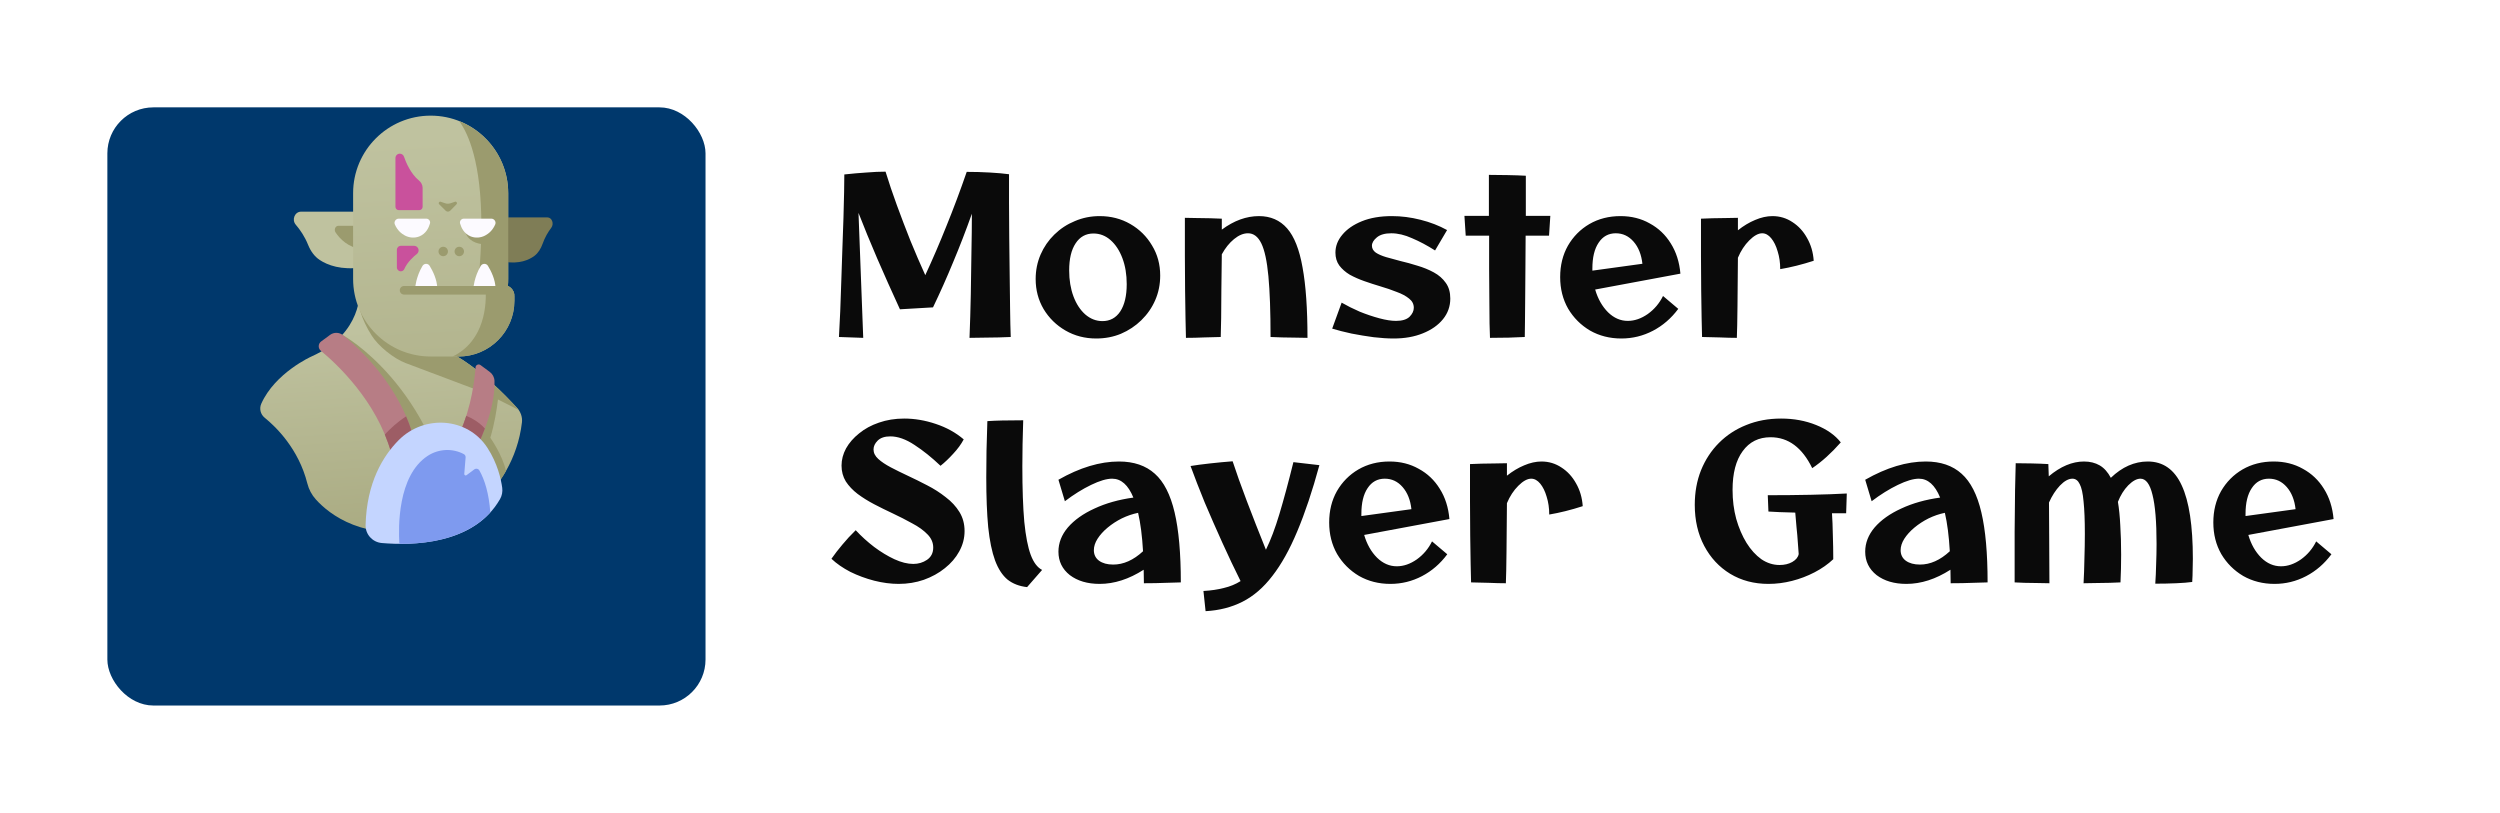 <svg width="163" height="53" viewBox="0 0 163 53" fill="none" xmlns="http://www.w3.org/2000/svg">
<g filter="url(#filter0_d_4_267)">
<rect x="7" y="3" width="39" height="39" rx="3" fill="#00386C"/>
</g>
<path d="M55.05 11.374C55.573 11.318 56.053 11.276 56.492 11.248C56.94 11.211 57.355 11.192 57.738 11.192C57.953 11.892 58.2 12.625 58.48 13.39C58.76 14.155 59.054 14.925 59.362 15.7C59.679 16.475 60.001 17.221 60.328 17.94C60.813 16.895 61.275 15.821 61.714 14.72C62.162 13.619 62.601 12.447 63.03 11.206C63.534 11.206 64.033 11.22 64.528 11.248C65.023 11.276 65.443 11.313 65.788 11.36C65.788 11.873 65.788 12.485 65.788 13.194C65.797 13.894 65.802 14.65 65.802 15.462C65.811 16.265 65.821 17.067 65.83 17.87C65.839 18.673 65.849 19.429 65.858 20.138C65.867 20.847 65.881 21.459 65.9 21.972C65.685 21.981 65.424 21.991 65.116 22C64.808 22.009 64.486 22.014 64.15 22.014C63.814 22.023 63.501 22.028 63.212 22.028C63.249 21.085 63.277 20.143 63.296 19.2C63.315 18.248 63.329 17.324 63.338 16.428C63.357 15.532 63.366 14.701 63.366 13.936C62.974 15.037 62.568 16.087 62.148 17.086C61.737 18.085 61.299 19.069 60.832 20.04L58.676 20.166C58.144 19.009 57.649 17.903 57.192 16.848C56.735 15.784 56.329 14.795 55.974 13.88L56.282 22.028L54.7 21.972C54.728 21.477 54.756 20.913 54.784 20.278C54.812 19.643 54.835 18.976 54.854 18.276C54.882 17.576 54.905 16.881 54.924 16.19C54.952 15.49 54.975 14.827 54.994 14.202C55.013 13.567 55.027 13.007 55.036 12.522C55.045 12.027 55.05 11.645 55.05 11.374ZM71.474 22.07C70.736 22.07 70.069 21.897 69.472 21.552C68.874 21.207 68.398 20.74 68.043 20.152C67.698 19.564 67.525 18.911 67.525 18.192C67.525 17.623 67.633 17.091 67.847 16.596C68.062 16.101 68.361 15.667 68.743 15.294C69.135 14.911 69.584 14.617 70.088 14.412C70.591 14.197 71.128 14.09 71.698 14.09C72.435 14.09 73.102 14.263 73.7 14.608C74.297 14.953 74.768 15.42 75.114 16.008C75.468 16.587 75.645 17.24 75.645 17.968C75.645 18.537 75.538 19.069 75.323 19.564C75.109 20.059 74.805 20.497 74.413 20.88C74.031 21.253 73.588 21.547 73.084 21.762C72.589 21.967 72.052 22.07 71.474 22.07ZM71.879 20.936C72.374 20.936 72.761 20.726 73.041 20.306C73.322 19.877 73.462 19.284 73.462 18.528C73.462 17.893 73.368 17.329 73.181 16.834C72.995 16.339 72.738 15.947 72.412 15.658C72.085 15.369 71.712 15.224 71.291 15.224C70.797 15.224 70.409 15.439 70.129 15.868C69.85 16.288 69.71 16.876 69.71 17.632C69.71 18.257 69.803 18.822 69.99 19.326C70.176 19.821 70.433 20.213 70.76 20.502C71.096 20.791 71.469 20.936 71.879 20.936ZM77.324 22.028C77.315 21.729 77.305 21.319 77.296 20.796C77.287 20.264 77.277 19.653 77.268 18.962C77.268 18.262 77.263 17.511 77.254 16.708C77.254 15.896 77.254 15.061 77.254 14.202C77.459 14.202 77.711 14.207 78.01 14.216C78.309 14.216 78.607 14.221 78.906 14.23C79.214 14.239 79.466 14.249 79.662 14.258C79.662 14.491 79.662 14.729 79.662 14.972C80.455 14.384 81.263 14.09 82.084 14.09C82.84 14.09 83.451 14.356 83.918 14.888C84.385 15.42 84.721 16.269 84.926 17.436C85.141 18.603 85.248 20.133 85.248 22.028C85.033 22.028 84.777 22.023 84.478 22.014C84.179 22.014 83.885 22.009 83.596 22C83.307 21.991 83.055 21.981 82.84 21.972C82.84 20.32 82.793 18.999 82.7 18.01C82.607 17.021 82.453 16.307 82.238 15.868C82.023 15.429 81.734 15.21 81.37 15.21C81.071 15.21 80.768 15.336 80.46 15.588C80.152 15.84 79.886 16.171 79.662 16.582C79.653 17.375 79.643 18.127 79.634 18.836C79.634 19.545 79.629 20.175 79.62 20.726C79.611 21.267 79.601 21.683 79.592 21.972C79.303 21.981 78.948 21.991 78.528 22C78.117 22.019 77.716 22.028 77.324 22.028ZM90.864 22.07C90.481 22.07 90.047 22.042 89.561 21.986C89.076 21.921 88.596 21.841 88.12 21.748C87.644 21.645 87.224 21.538 86.859 21.426L87.475 19.732C87.83 19.937 88.222 20.133 88.651 20.32C89.09 20.497 89.519 20.642 89.939 20.754C90.359 20.866 90.719 20.922 91.017 20.922C91.419 20.922 91.713 20.833 91.9 20.656C92.086 20.469 92.18 20.273 92.18 20.068C92.18 19.825 92.077 19.625 91.871 19.466C91.666 19.298 91.395 19.153 91.059 19.032C90.733 18.901 90.378 18.78 89.996 18.668C89.65 18.565 89.305 18.453 88.96 18.332C88.614 18.211 88.297 18.071 88.007 17.912C87.728 17.744 87.499 17.543 87.322 17.31C87.153 17.077 87.07 16.797 87.07 16.47C87.07 16.05 87.219 15.663 87.517 15.308C87.816 14.944 88.241 14.65 88.791 14.426C89.342 14.202 89.996 14.09 90.751 14.09C91.368 14.09 91.988 14.169 92.614 14.328C93.248 14.487 93.827 14.711 94.35 15L93.566 16.33C93.052 16.003 92.553 15.737 92.067 15.532C91.591 15.317 91.139 15.21 90.71 15.21C90.299 15.21 89.986 15.299 89.772 15.476C89.557 15.653 89.45 15.835 89.45 16.022C89.45 16.199 89.534 16.349 89.701 16.47C89.87 16.582 90.094 16.68 90.374 16.764C90.663 16.848 90.971 16.932 91.297 17.016C91.662 17.1 92.035 17.203 92.418 17.324C92.8 17.436 93.155 17.581 93.481 17.758C93.808 17.935 94.07 18.164 94.266 18.444C94.462 18.715 94.559 19.055 94.559 19.466C94.559 19.97 94.401 20.418 94.084 20.81C93.766 21.202 93.328 21.51 92.767 21.734C92.217 21.958 91.582 22.07 90.864 22.07ZM97.147 22.028C97.137 21.832 97.128 21.519 97.118 21.09C97.118 20.651 97.114 20.129 97.105 19.522C97.105 18.915 97.1 18.257 97.091 17.548C97.091 16.839 97.091 16.111 97.091 15.364H95.564L95.481 14.076H97.076C97.076 13.133 97.076 12.242 97.076 11.402C97.422 11.402 97.823 11.407 98.281 11.416C98.747 11.425 99.148 11.439 99.484 11.458C99.484 12.261 99.484 13.133 99.484 14.076H101.081L100.997 15.364H99.471C99.471 16.092 99.466 16.811 99.457 17.52C99.457 18.22 99.452 18.869 99.442 19.466C99.442 20.063 99.438 20.581 99.428 21.02C99.428 21.459 99.424 21.776 99.415 21.972C99.097 21.991 98.747 22.005 98.365 22.014C97.982 22.023 97.576 22.028 97.147 22.028ZM105.713 22.07C104.957 22.07 104.275 21.897 103.669 21.552C103.071 21.197 102.595 20.721 102.241 20.124C101.895 19.517 101.723 18.831 101.723 18.066C101.723 17.301 101.891 16.619 102.227 16.022C102.572 15.425 103.039 14.953 103.627 14.608C104.224 14.263 104.901 14.09 105.657 14.09C106.366 14.09 107.001 14.249 107.561 14.566C108.13 14.874 108.587 15.308 108.933 15.868C109.287 16.428 109.497 17.086 109.563 17.842L104.005 18.878C104.182 19.485 104.462 19.979 104.845 20.362C105.227 20.735 105.657 20.922 106.133 20.922C106.571 20.922 107.005 20.773 107.435 20.474C107.864 20.166 108.195 19.774 108.429 19.298L109.423 20.138C108.965 20.754 108.415 21.23 107.771 21.566C107.127 21.902 106.441 22.07 105.713 22.07ZM103.823 17.506C103.823 17.562 103.823 17.609 103.823 17.646L107.085 17.198C107.019 16.601 106.828 16.12 106.511 15.756C106.193 15.392 105.806 15.21 105.349 15.21C104.873 15.21 104.499 15.415 104.229 15.826C103.958 16.227 103.823 16.787 103.823 17.506ZM113.242 22.028C112.916 22.028 112.542 22.019 112.122 22C111.712 21.991 111.329 21.981 110.974 21.972C110.965 21.692 110.956 21.291 110.946 20.768C110.937 20.245 110.928 19.639 110.918 18.948C110.918 18.248 110.914 17.501 110.904 16.708C110.904 15.905 110.904 15.089 110.904 14.258C111.11 14.249 111.362 14.239 111.66 14.23C111.959 14.221 112.258 14.216 112.556 14.216C112.855 14.207 113.107 14.202 113.312 14.202C113.312 14.473 113.312 14.743 113.312 15.014C113.676 14.725 114.05 14.501 114.432 14.342C114.824 14.174 115.202 14.09 115.566 14.09C116.042 14.09 116.476 14.221 116.868 14.482C117.26 14.734 117.578 15.079 117.82 15.518C118.072 15.957 118.217 16.451 118.254 17.002C117.881 17.123 117.508 17.231 117.134 17.324C116.761 17.417 116.406 17.492 116.07 17.548C116.07 17.128 116.014 16.741 115.902 16.386C115.8 16.031 115.66 15.747 115.482 15.532C115.305 15.317 115.109 15.21 114.894 15.21C114.642 15.21 114.362 15.364 114.054 15.672C113.746 15.98 113.499 16.358 113.312 16.806C113.303 17.991 113.294 19.051 113.284 19.984C113.275 20.908 113.261 21.589 113.242 22.028ZM58.592 38.07C58.079 38.07 57.547 38 56.996 37.86C56.455 37.72 55.937 37.529 55.442 37.286C54.957 37.034 54.546 36.749 54.21 36.432C54.425 36.124 54.663 35.816 54.924 35.508C55.185 35.191 55.475 34.878 55.792 34.57C56.156 34.962 56.557 35.326 56.996 35.662C57.435 35.989 57.873 36.255 58.312 36.46C58.76 36.665 59.171 36.768 59.544 36.768C59.88 36.768 60.179 36.679 60.44 36.502C60.711 36.315 60.846 36.049 60.846 35.704C60.846 35.377 60.72 35.088 60.468 34.836C60.216 34.575 59.885 34.337 59.474 34.122C59.073 33.898 58.643 33.679 58.186 33.464C57.785 33.277 57.388 33.081 56.996 32.876C56.604 32.671 56.245 32.447 55.918 32.204C55.601 31.961 55.344 31.691 55.148 31.392C54.961 31.084 54.868 30.739 54.868 30.356C54.868 29.973 54.966 29.6 55.162 29.236C55.367 28.872 55.652 28.545 56.016 28.256C56.38 27.957 56.809 27.724 57.304 27.556C57.808 27.379 58.359 27.29 58.956 27.29C59.637 27.29 60.323 27.407 61.014 27.64C61.714 27.873 62.321 28.209 62.834 28.648C62.666 28.965 62.437 29.278 62.148 29.586C61.868 29.894 61.593 30.155 61.322 30.37C60.753 29.829 60.188 29.376 59.628 29.012C59.068 28.639 58.541 28.452 58.046 28.452C57.682 28.452 57.407 28.545 57.22 28.732C57.043 28.909 56.954 29.101 56.954 29.306C56.954 29.53 57.057 29.735 57.262 29.922C57.467 30.109 57.738 30.291 58.074 30.468C58.41 30.645 58.779 30.827 59.18 31.014C59.6 31.21 60.025 31.42 60.454 31.644C60.893 31.868 61.294 32.125 61.658 32.414C62.031 32.694 62.33 33.016 62.554 33.38C62.778 33.744 62.89 34.159 62.89 34.626C62.89 35.093 62.773 35.536 62.54 35.956C62.316 36.367 62.003 36.731 61.602 37.048C61.21 37.365 60.753 37.617 60.23 37.804C59.717 37.981 59.171 38.07 58.592 38.07ZM66.713 27.402C66.695 27.934 66.681 28.457 66.671 28.97C66.662 29.483 66.657 29.959 66.657 30.398C66.657 31.873 66.7 33.081 66.784 34.024C66.877 34.957 67.017 35.676 67.204 36.18C67.39 36.675 67.638 37.001 67.945 37.16L66.966 38.28C66.462 38.224 66.037 38.061 65.692 37.79C65.356 37.51 65.085 37.095 64.879 36.544C64.674 35.984 64.525 35.261 64.431 34.374C64.347 33.487 64.305 32.405 64.305 31.126C64.305 30.594 64.31 30.015 64.32 29.39C64.338 28.755 64.357 28.111 64.376 27.458C64.646 27.439 64.968 27.425 65.341 27.416C65.715 27.407 66.172 27.402 66.713 27.402ZM71.698 38.07C70.904 38.07 70.256 37.879 69.752 37.496C69.257 37.104 69.01 36.595 69.01 35.97C69.01 35.401 69.215 34.873 69.626 34.388C70.046 33.903 70.624 33.492 71.362 33.156C72.099 32.811 72.944 32.573 73.896 32.442C73.56 31.621 73.098 31.21 72.51 31.21C72.155 31.21 71.698 31.345 71.138 31.616C70.578 31.887 70.008 32.241 69.43 32.68L69.01 31.28C70.4 30.487 71.716 30.09 72.958 30.09C73.928 30.09 74.708 30.356 75.296 30.888C75.884 31.411 76.313 32.251 76.584 33.408C76.855 34.556 76.99 36.077 76.99 37.972C76.812 37.981 76.495 37.991 76.038 38C75.59 38.019 75.105 38.028 74.582 38.028C74.582 37.729 74.577 37.435 74.568 37.146C73.606 37.762 72.65 38.07 71.698 38.07ZM71.32 35.872C71.32 36.161 71.432 36.39 71.656 36.558C71.889 36.726 72.197 36.81 72.58 36.81C73.252 36.81 73.9 36.521 74.526 35.942C74.47 34.953 74.362 34.117 74.204 33.436C73.84 33.511 73.485 33.632 73.14 33.8C72.804 33.968 72.496 34.169 72.216 34.402C71.945 34.626 71.726 34.869 71.558 35.13C71.399 35.382 71.32 35.629 71.32 35.872ZM78.604 39.848L78.464 38.532C78.959 38.504 79.402 38.439 79.794 38.336C80.196 38.243 80.56 38.093 80.886 37.888C80.494 37.104 80.098 36.269 79.696 35.382C79.295 34.495 78.912 33.623 78.548 32.764C78.194 31.896 77.886 31.103 77.624 30.384C77.96 30.328 78.38 30.272 78.884 30.216C79.388 30.16 79.883 30.113 80.368 30.076C80.602 30.795 80.91 31.658 81.292 32.666C81.675 33.674 82.09 34.733 82.538 35.844C82.846 35.219 83.14 34.439 83.42 33.506C83.7 32.573 84.004 31.448 84.33 30.132L86.024 30.328C85.567 32.008 85.086 33.445 84.582 34.64C84.088 35.825 83.546 36.796 82.958 37.552C82.38 38.308 81.731 38.868 81.012 39.232C80.294 39.596 79.491 39.801 78.604 39.848ZM90.652 38.07C89.896 38.07 89.215 37.897 88.608 37.552C88.011 37.197 87.535 36.721 87.18 36.124C86.835 35.517 86.662 34.831 86.662 34.066C86.662 33.301 86.83 32.619 87.166 32.022C87.511 31.425 87.978 30.953 88.566 30.608C89.163 30.263 89.84 30.09 90.596 30.09C91.305 30.09 91.94 30.249 92.5 30.566C93.07 30.874 93.527 31.308 93.872 31.868C94.227 32.428 94.437 33.086 94.502 33.842L88.944 34.878C89.121 35.485 89.401 35.979 89.784 36.362C90.167 36.735 90.596 36.922 91.072 36.922C91.511 36.922 91.945 36.773 92.374 36.474C92.803 36.166 93.135 35.774 93.368 35.298L94.362 36.138C93.905 36.754 93.354 37.23 92.71 37.566C92.066 37.902 91.38 38.07 90.652 38.07ZM88.762 33.506C88.762 33.562 88.762 33.609 88.762 33.646L92.024 33.198C91.959 32.601 91.767 32.12 91.45 31.756C91.133 31.392 90.746 31.21 90.288 31.21C89.812 31.21 89.439 31.415 89.168 31.826C88.897 32.227 88.762 32.787 88.762 33.506ZM98.182 38.028C97.855 38.028 97.482 38.019 97.062 38C96.651 37.991 96.269 37.981 95.914 37.972C95.904 37.692 95.895 37.291 95.886 36.768C95.876 36.245 95.867 35.639 95.858 34.948C95.858 34.248 95.853 33.501 95.844 32.708C95.844 31.905 95.844 31.089 95.844 30.258C96.049 30.249 96.301 30.239 96.6 30.23C96.898 30.221 97.197 30.216 97.496 30.216C97.794 30.207 98.046 30.202 98.252 30.202C98.252 30.473 98.252 30.743 98.252 31.014C98.616 30.725 98.989 30.501 99.372 30.342C99.764 30.174 100.142 30.09 100.506 30.09C100.982 30.09 101.416 30.221 101.808 30.482C102.2 30.734 102.517 31.079 102.76 31.518C103.012 31.957 103.156 32.451 103.194 33.002C102.82 33.123 102.447 33.231 102.074 33.324C101.7 33.417 101.346 33.492 101.01 33.548C101.01 33.128 100.954 32.741 100.842 32.386C100.739 32.031 100.599 31.747 100.422 31.532C100.244 31.317 100.048 31.21 99.834 31.21C99.582 31.21 99.302 31.364 98.994 31.672C98.686 31.98 98.439 32.358 98.252 32.806C98.243 33.991 98.233 35.051 98.224 35.984C98.215 36.908 98.201 37.589 98.182 38.028ZM115.301 38.07C114.367 38.07 113.537 37.851 112.809 37.412C112.09 36.973 111.525 36.367 111.115 35.592C110.704 34.817 110.499 33.926 110.499 32.918C110.499 32.097 110.634 31.345 110.905 30.664C111.185 29.973 111.577 29.376 112.081 28.872C112.585 28.368 113.177 27.981 113.859 27.71C114.549 27.43 115.305 27.29 116.127 27.29C116.957 27.29 117.718 27.43 118.409 27.71C119.109 27.99 119.645 28.368 120.019 28.844C119.403 29.544 118.782 30.104 118.157 30.524C117.503 29.18 116.598 28.508 115.441 28.508C114.666 28.508 114.059 28.811 113.621 29.418C113.182 30.015 112.963 30.855 112.963 31.938C112.963 32.61 113.042 33.24 113.201 33.828C113.369 34.416 113.593 34.939 113.873 35.396C114.153 35.844 114.475 36.199 114.839 36.46C115.212 36.712 115.609 36.838 116.029 36.838C116.346 36.838 116.621 36.773 116.855 36.642C117.097 36.502 117.237 36.329 117.275 36.124C117.265 35.919 117.247 35.667 117.219 35.368C117.2 35.06 117.172 34.738 117.135 34.402C117.107 34.066 117.079 33.739 117.051 33.422C116.257 33.403 115.674 33.38 115.301 33.352L115.259 32.288C116.239 32.288 117.172 32.279 118.059 32.26C118.955 32.241 119.739 32.213 120.411 32.176L120.369 33.464C120.051 33.464 119.743 33.464 119.445 33.464C119.473 33.865 119.491 34.337 119.501 34.878C119.519 35.41 119.529 35.937 119.529 36.46C119.183 36.787 118.777 37.071 118.311 37.314C117.844 37.557 117.354 37.743 116.841 37.874C116.327 38.005 115.814 38.07 115.301 38.07ZM124.299 38.07C123.506 38.07 122.857 37.879 122.353 37.496C121.859 37.104 121.611 36.595 121.611 35.97C121.611 35.401 121.817 34.873 122.227 34.388C122.647 33.903 123.226 33.492 123.963 33.156C124.701 32.811 125.545 32.573 126.497 32.442C126.161 31.621 125.699 31.21 125.111 31.21C124.757 31.21 124.299 31.345 123.739 31.616C123.179 31.887 122.61 32.241 122.031 32.68L121.611 31.28C123.002 30.487 124.318 30.09 125.559 30.09C126.53 30.09 127.309 30.356 127.897 30.888C128.485 31.411 128.915 32.251 129.185 33.408C129.456 34.556 129.591 36.077 129.591 37.972C129.414 37.981 129.097 37.991 128.639 38C128.191 38.019 127.706 38.028 127.183 38.028C127.183 37.729 127.179 37.435 127.169 37.146C126.208 37.762 125.251 38.07 124.299 38.07ZM123.921 35.872C123.921 36.161 124.033 36.39 124.257 36.558C124.491 36.726 124.799 36.81 125.181 36.81C125.853 36.81 126.502 36.521 127.127 35.942C127.071 34.953 126.964 34.117 126.805 33.436C126.441 33.511 126.087 33.632 125.741 33.8C125.405 33.968 125.097 34.169 124.817 34.402C124.547 34.626 124.327 34.869 124.159 35.13C124.001 35.382 123.921 35.629 123.921 35.872ZM133.622 38.028C133.416 38.028 133.164 38.023 132.866 38.014C132.567 38.014 132.278 38.009 131.998 38C131.727 37.991 131.512 37.981 131.354 37.972C131.354 36.805 131.354 35.704 131.354 34.668C131.363 33.632 131.372 32.727 131.382 31.952C131.4 31.168 131.414 30.585 131.424 30.202C131.722 30.202 132.072 30.207 132.474 30.216C132.875 30.225 133.234 30.239 133.552 30.258C133.561 30.454 133.57 30.72 133.58 31.056C134.345 30.412 135.11 30.09 135.876 30.09C136.268 30.09 136.608 30.174 136.898 30.342C137.187 30.51 137.43 30.781 137.626 31.154C138.363 30.445 139.166 30.09 140.034 30.09C141.032 30.09 141.77 30.608 142.246 31.644C142.731 32.68 142.974 34.276 142.974 36.432C142.974 36.684 142.969 36.931 142.96 37.174C142.96 37.407 142.95 37.664 142.932 37.944C142.67 37.981 142.32 38.009 141.882 38.028C141.443 38.047 140.99 38.056 140.524 38.056C140.552 37.664 140.57 37.244 140.58 36.796C140.598 36.348 140.608 35.905 140.608 35.466C140.608 34.019 140.519 32.951 140.342 32.26C140.174 31.56 139.912 31.21 139.558 31.21C139.315 31.21 139.049 31.355 138.76 31.644C138.48 31.933 138.256 32.293 138.088 32.722C138.162 33.161 138.214 33.669 138.242 34.248C138.279 34.817 138.298 35.457 138.298 36.166C138.298 36.782 138.284 37.384 138.256 37.972C138.069 37.981 137.831 37.991 137.542 38C137.262 38.009 136.968 38.014 136.66 38.014C136.361 38.023 136.09 38.028 135.848 38.028C135.876 37.533 135.894 37.001 135.904 36.432C135.922 35.863 135.932 35.321 135.932 34.808C135.932 33.921 135.904 33.217 135.848 32.694C135.801 32.162 135.717 31.784 135.596 31.56C135.484 31.327 135.325 31.21 135.12 31.21C134.868 31.21 134.597 31.359 134.308 31.658C134.028 31.957 133.79 32.325 133.594 32.764C133.603 33.483 133.608 34.295 133.608 35.2C133.617 36.096 133.622 37.039 133.622 38.028ZM148.299 38.07C147.543 38.07 146.861 37.897 146.255 37.552C145.657 37.197 145.181 36.721 144.827 36.124C144.481 35.517 144.309 34.831 144.309 34.066C144.309 33.301 144.477 32.619 144.813 32.022C145.158 31.425 145.625 30.953 146.213 30.608C146.81 30.263 147.487 30.09 148.243 30.09C148.952 30.09 149.587 30.249 150.147 30.566C150.716 30.874 151.173 31.308 151.519 31.868C151.873 32.428 152.083 33.086 152.149 33.842L146.591 34.878C146.768 35.485 147.048 35.979 147.431 36.362C147.813 36.735 148.243 36.922 148.719 36.922C149.157 36.922 149.591 36.773 150.021 36.474C150.45 36.166 150.781 35.774 151.015 35.298L152.009 36.138C151.551 36.754 151.001 37.23 150.357 37.566C149.713 37.902 149.027 38.07 148.299 38.07ZM146.409 33.506C146.409 33.562 146.409 33.609 146.409 33.646L149.671 33.198C149.605 32.601 149.414 32.12 149.097 31.756C148.779 31.392 148.392 31.21 147.935 31.21C147.459 31.21 147.085 31.415 146.815 31.826C146.544 32.227 146.409 32.787 146.409 33.506Z" fill="#0A0A0A"/>
<path d="M23.726 13.8H19.633C19.219 13.8 19.004 14.325 19.284 14.651C19.573 14.987 19.871 15.424 20.088 15.964C20.249 16.365 20.5 16.723 20.848 16.952C21.365 17.292 22.238 17.621 23.585 17.439L23.726 13.8Z" fill="#BFC29F"/>
<path d="M23.691 14.721H22.063C21.869 14.721 21.759 14.974 21.877 15.151C22.156 15.568 22.705 16.154 23.631 16.253L23.691 14.721Z" fill="#9B9B6E"/>
<path d="M23.448 18.926C23.448 18.926 23.685 21.738 20.305 23.244C20.305 23.244 17.933 24.305 17.034 26.325C16.893 26.641 16.985 27.015 17.254 27.233C17.99 27.829 19.469 29.261 20.038 31.52C20.135 31.907 20.324 32.264 20.591 32.561C21.477 33.544 23.73 35.327 27.967 34.52C29.256 34.274 30.456 33.664 31.397 32.751C32.49 31.69 33.741 29.98 34.03 27.547C34.07 27.204 33.955 26.862 33.722 26.607C32.982 25.795 31.195 23.953 29.425 23.033L23.448 18.926Z" fill="url(#paint0_linear_4_267)"/>
<path d="M22.371 21.86L22.152 22.676C25.814 25.485 27.356 31.9 27.851 34.54C27.89 34.533 27.928 34.527 27.967 34.52C28.553 34.408 29.119 34.217 29.653 33.961C28.343 25.175 22.371 21.86 22.371 21.86Z" fill="#9B9B6E"/>
<path d="M32.467 26.047L33.817 26.727C33.788 26.685 33.757 26.645 33.722 26.607C33.45 26.307 33.034 25.868 32.53 25.386C32.529 25.386 32.529 25.386 32.529 25.386C32.321 25.187 32.098 24.982 31.863 24.776C31.124 24.126 30.273 23.474 29.425 23.033L23.448 18.926C23.448 18.926 23.448 18.927 23.448 18.927C23.17 19.68 23.592 20.852 24.221 21.86C24.667 22.573 25.669 23.378 26.456 23.675L31.623 25.623L30.741 28.734L31.399 32.749C31.936 32.228 32.51 31.549 32.99 30.706C32.756 29.647 31.969 28.542 31.969 28.542C32.242 27.627 32.388 26.727 32.467 26.047Z" fill="#9B9B6E"/>
<path d="M33.115 18.646C33.129 18.495 33.136 18.342 33.136 18.187V12.597C33.136 9.804 30.872 7.54 28.08 7.54C25.287 7.54 23.023 9.804 23.023 12.597V18.187C23.023 20.98 25.287 23.244 28.08 23.244H29.904C31.911 23.244 33.539 21.616 33.539 19.609V19.296C33.539 19.005 33.364 18.757 33.115 18.646Z" fill="url(#paint1_linear_4_267)"/>
<path d="M26.003 14.255H27.79C27.957 14.255 28.08 14.414 28.034 14.575C27.955 14.854 27.771 15.239 27.346 15.412C27.044 15.536 26.695 15.51 26.405 15.358C26.177 15.239 25.911 15.023 25.744 14.634C25.667 14.455 25.808 14.255 26.003 14.255Z" fill="#FCFAFF"/>
<path d="M28.898 16.705C29.068 16.705 29.206 16.567 29.206 16.396C29.206 16.226 29.068 16.088 28.898 16.088C28.728 16.088 28.59 16.226 28.59 16.396C28.59 16.567 28.728 16.705 28.898 16.705Z" fill="#9B9B6E"/>
<path d="M29.945 16.705C30.116 16.705 30.253 16.567 30.253 16.396C30.253 16.226 30.116 16.088 29.945 16.088C29.775 16.088 29.637 16.226 29.637 16.396C29.637 16.567 29.775 16.705 29.945 16.705Z" fill="#9B9B6E"/>
<path d="M27.339 13.701H25.999C25.88 13.701 25.783 13.604 25.783 13.485V10.304C25.783 10.147 25.911 10.019 26.068 10.019C26.189 10.019 26.297 10.095 26.337 10.209C26.459 10.562 26.77 11.322 27.309 11.762C27.459 11.884 27.555 12.059 27.555 12.252V13.485C27.555 13.604 27.458 13.701 27.339 13.701Z" fill="#C9519C"/>
<path d="M26.137 16.027H26.995C27.159 16.027 27.293 16.16 27.293 16.325C27.293 16.416 27.252 16.501 27.18 16.558C26.977 16.718 26.554 17.09 26.361 17.542C26.322 17.633 26.23 17.69 26.13 17.69C25.99 17.69 25.876 17.576 25.876 17.436V16.289C25.876 16.144 25.993 16.027 26.137 16.027Z" fill="#C9519C"/>
<path d="M28.634 13.318L29.058 13.739C29.14 13.821 29.273 13.82 29.354 13.737L29.767 13.315C29.835 13.246 29.773 13.131 29.678 13.149L29.377 13.252C29.262 13.292 29.138 13.292 29.023 13.253L28.722 13.151C28.626 13.133 28.565 13.249 28.634 13.318Z" fill="#9B9B6E"/>
<path d="M32.812 14.176H35.696C35.988 14.176 36.14 14.594 35.942 14.853C35.738 15.121 35.528 15.469 35.376 15.899C35.262 16.219 35.085 16.504 34.84 16.686C34.476 16.957 33.861 17.219 32.911 17.074L32.812 14.176Z" fill="#7F7D56"/>
<path d="M29.518 23.244H29.904C31.912 23.244 33.539 21.616 33.539 19.609V19.296C33.539 19.102 33.46 18.928 33.334 18.8H31.661C31.726 19.791 31.646 22.196 29.518 23.244Z" fill="#9B9B6E"/>
<path d="M33.334 18.8C33.271 18.736 33.198 18.683 33.115 18.646C33.129 18.494 33.136 18.342 33.136 18.187V12.597C33.136 10.461 31.811 8.635 29.939 7.894C30.538 8.715 31.385 10.6 31.385 14.697H30.253C30.302 15.6 30.932 15.845 31.361 15.907C31.328 16.782 31.261 17.742 31.149 18.799H33.334V18.8Z" fill="#9B9B6E"/>
<path d="M32.029 14.255H30.242C30.075 14.255 29.952 14.414 29.998 14.575C30.077 14.854 30.261 15.239 30.686 15.412C30.988 15.536 31.337 15.51 31.627 15.358C31.855 15.239 32.121 15.023 32.288 14.634C32.365 14.455 32.225 14.255 32.029 14.255Z" fill="#FCFAFF"/>
<path d="M27.062 18.799C27.062 18.799 27.119 18.048 27.546 17.338C27.652 17.162 27.906 17.156 28.013 17.332C28.222 17.674 28.5 18.234 28.51 18.799H27.062V18.799Z" fill="#FCFAFF"/>
<path d="M30.861 18.799C30.861 18.799 30.918 18.048 31.345 17.338C31.451 17.162 31.706 17.156 31.813 17.332C32.022 17.674 32.3 18.234 32.309 18.799H30.861V18.799Z" fill="#FCFAFF"/>
<path d="M20.921 22.873C21.921 23.697 24.548 26.119 25.503 29.511L26.883 28.296C26.883 28.296 26.14 24.954 22.371 21.86C22.126 21.659 21.776 21.647 21.521 21.834L20.937 22.264C20.734 22.413 20.727 22.712 20.921 22.873Z" fill="#B77D85"/>
<path d="M31.005 23.954C30.952 24.709 30.752 26.476 29.988 28.209L31.149 29.019C31.149 29.019 32.311 26.763 32.24 24.827C32.231 24.598 32.117 24.385 31.933 24.249L31.332 23.804C31.201 23.707 31.016 23.792 31.005 23.954Z" fill="#B77D85"/>
<path d="M25.503 29.511L26.883 28.295C26.883 28.295 26.785 27.855 26.48 27.147C25.915 27.505 25.435 27.958 25.09 28.329C25.248 28.709 25.388 29.102 25.503 29.511Z" fill="#9D5D65"/>
<path d="M30.401 27.112C30.286 27.473 30.15 27.841 29.988 28.209L31.149 29.019C31.149 29.019 31.37 28.589 31.614 27.943C31.229 27.509 30.743 27.251 30.401 27.112Z" fill="#9D5D65"/>
<path d="M24.89 35.405C26.812 35.574 30.893 35.54 32.605 32.536C32.731 32.314 32.779 32.057 32.745 31.804C32.67 31.256 32.444 30.213 31.772 29.185C30.476 27.202 27.652 27.019 25.987 28.704C24.977 29.727 23.905 31.461 23.837 34.239C23.822 34.843 24.288 35.352 24.89 35.405Z" fill="#C4D5FF"/>
<path d="M30.922 30.606L30.416 30.983C30.353 31.029 30.264 30.98 30.27 30.901L30.358 29.828C30.366 29.739 30.323 29.652 30.244 29.61C29.52 29.218 28.606 29.25 27.884 29.723C25.91 31.017 25.972 34.422 26.04 35.459C27.862 35.473 30.403 35.135 31.969 33.409C31.877 32.163 31.602 31.29 31.259 30.678C31.192 30.557 31.034 30.524 30.922 30.606Z" fill="#7E9AEF"/>
<path d="M26.066 18.926C26.066 19.081 26.191 19.207 26.346 19.207H33.532C33.5 18.955 33.338 18.745 33.115 18.646H26.346C26.191 18.646 26.066 18.771 26.066 18.926Z" fill="#9B9B6E"/>
<defs>
<filter id="filter0_d_4_267" x="0" y="0" width="53" height="53" filterUnits="userSpaceOnUse" color-interpolation-filters="sRGB">
<feFlood flood-opacity="0" result="BackgroundImageFix"/>
<feColorMatrix in="SourceAlpha" type="matrix" values="0 0 0 0 0 0 0 0 0 0 0 0 0 0 0 0 0 0 127 0" result="hardAlpha"/>
<feOffset dy="4"/>
<feGaussianBlur stdDeviation="3.5"/>
<feComposite in2="hardAlpha" operator="out"/>
<feColorMatrix type="matrix" values="0 0 0 0 0 0 0 0 0 0 0 0 0 0 0 0 0 0 0.2 0"/>
<feBlend mode="normal" in2="BackgroundImageFix" result="effect1_dropShadow_4_267"/>
<feBlend mode="normal" in="SourceGraphic" in2="effect1_dropShadow_4_267" result="shape"/>
</filter>
<linearGradient id="paint0_linear_4_267" x1="25.097" y1="21.425" x2="26.723" y2="43.806" gradientUnits="userSpaceOnUse">
<stop stop-color="#BFC29F"/>
<stop offset="1" stop-color="#9B9B6E"/>
</linearGradient>
<linearGradient id="paint1_linear_4_267" x1="27.703" y1="9.103" x2="30.25" y2="51.643" gradientUnits="userSpaceOnUse">
<stop stop-color="#BFC29F"/>
<stop offset="1" stop-color="#9B9B6E"/>
</linearGradient>
</defs>
</svg>
